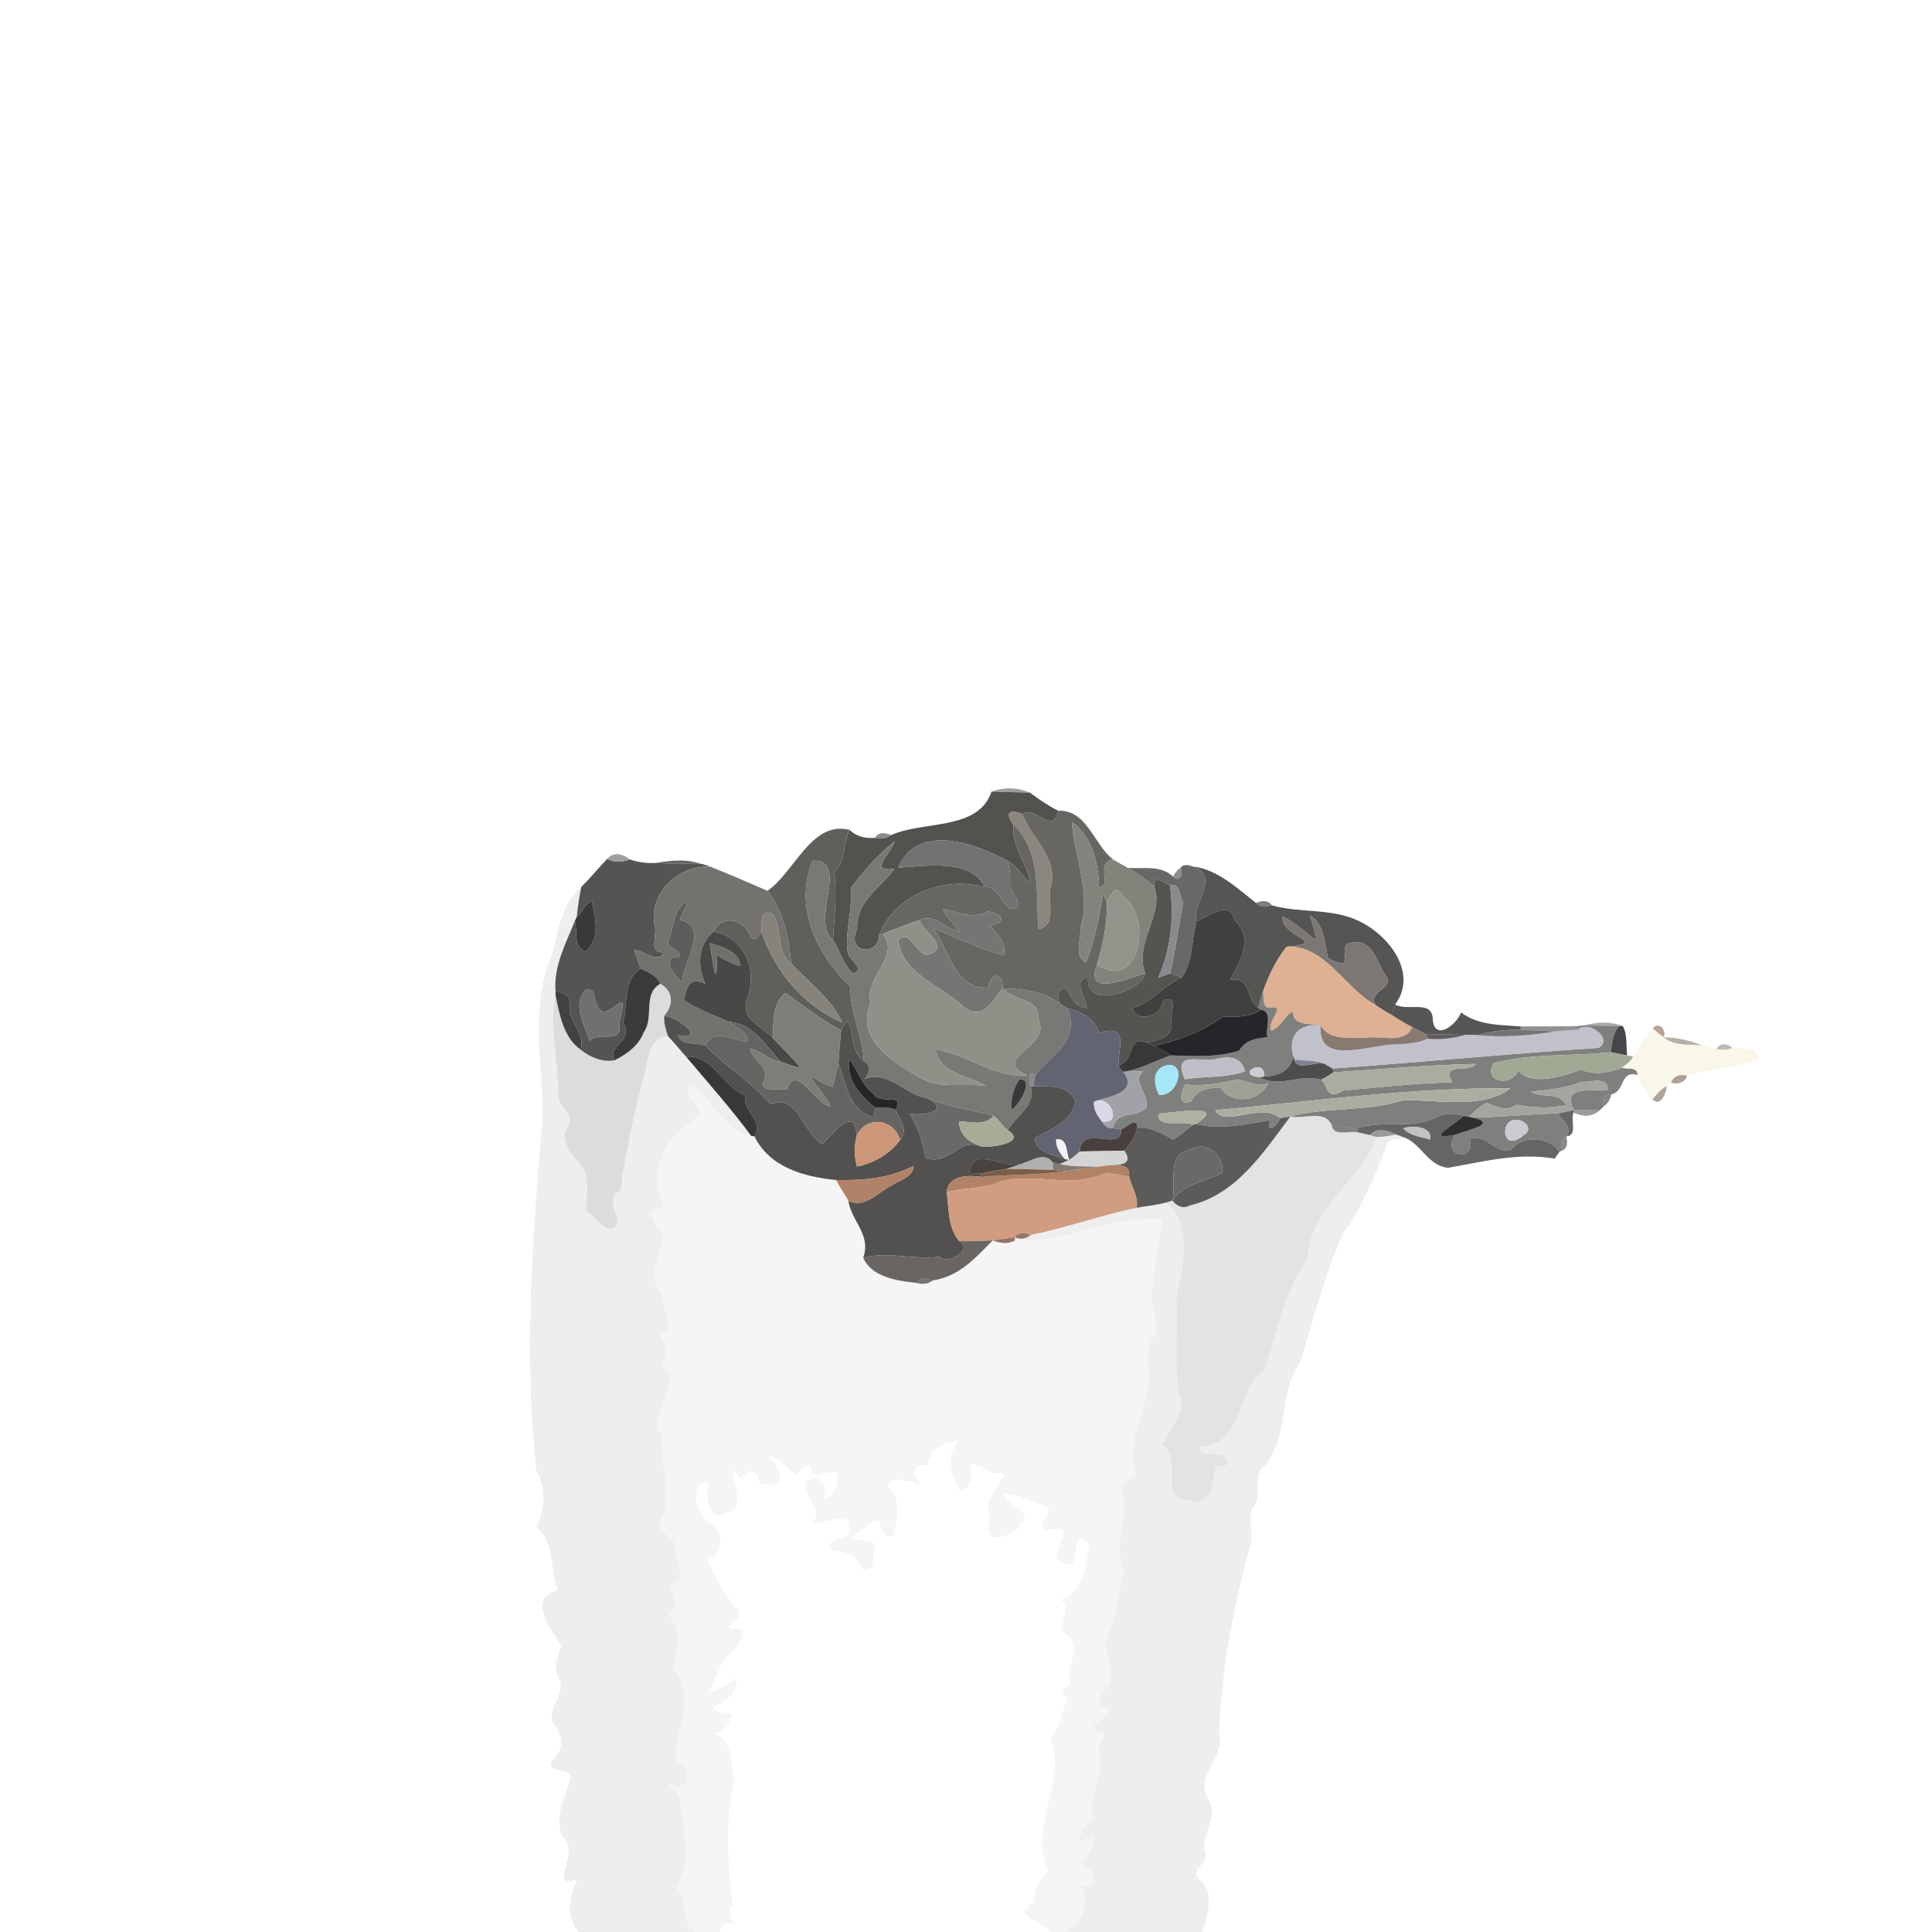 <?xml version="1.0" encoding="UTF-8" ?>
<!DOCTYPE svg PUBLIC "-//W3C//DTD SVG 1.1//EN" "http://www.w3.org/Graphics/SVG/1.1/DTD/svg11.dtd">
<svg width="512pt" height="512pt" viewBox="0 0 512 512" version="1.1" xmlns="http://www.w3.org/2000/svg">
<g id="#1616166b">
<path fill="#161616" opacity="0.42" d=" M 262.78 209.77 C 266.22 208.55 269.61 208.65 272.93 210.06 C 269.53 209.94 266.17 209.91 262.78 209.77 Z" />
</g>
<g id="#53524ffc">
<path fill="#53524f" opacity="1.00" d=" M 236.13 221.32 C 244.96 217.38 259.21 220.23 262.78 209.77 C 266.17 209.91 269.53 209.94 272.93 210.06 C 275.33 211.82 277.76 213.53 280.44 214.85 C 279.02 221.85 274.76 213.31 270.92 215.71 C 267.17 214.24 266.33 215.54 268.65 218.66 C 267.86 224.34 272.39 228.82 273.08 234.18 C 270.95 232.23 269.58 229.45 266.94 228.10 C 258.57 223.52 243.02 217.90 238.04 229.94 C 245.07 229.57 257.33 227.32 261.01 235.13 C 250.17 231.96 236.98 237.22 232.95 247.87 C 232.82 253.54 224.05 252.71 227.17 246.13 C 226.74 238.97 233.37 235.31 236.98 230.26 C 229.83 231.11 236.14 226.28 237.13 222.92 C 232.70 226.47 228.89 230.78 225.46 235.29 C 226.05 241.00 223.84 246.69 224.66 252.36 C 224.94 254.29 229.57 256.97 226.11 257.98 C 223.52 255.87 222.59 252.02 220.77 249.16 C 221.09 243.15 221.82 237.14 221.10 231.13 C 224.24 228.06 223.35 223.63 225.14 219.91 C 226.97 221.72 229.40 222.26 231.91 222.03 C 233.35 222.39 234.95 222.33 236.13 221.32 Z" />
</g>
<g id="#8a877fff">
<path fill="#8a877f" opacity="1.00" d=" M 268.65 218.66 C 266.33 215.54 267.17 214.24 270.92 215.71 C 273.32 222.11 280.16 227.04 278.62 234.44 C 277.20 237.93 280.57 245.42 275.16 246.22 C 274.52 237.15 276.01 225.51 268.65 218.66 Z" />
</g>
<g id="#676662fe">
<path fill="#676662" opacity="1.00" d=" M 270.92 215.71 C 274.76 213.31 279.02 221.85 280.44 214.85 C 288.15 214.60 289.77 223.73 294.98 227.76 C 290.18 228.69 294.84 235.25 291.26 234.90 C 291.10 228.70 289.35 221.57 284.03 217.75 C 284.75 227.21 289.22 236.49 286.35 245.92 C 286.55 249.03 284.44 253.36 287.80 255.08 C 290.19 249.21 291.28 242.93 292.32 236.72 C 292.56 237.31 293.04 238.49 293.28 239.08 C 293.54 244.78 292.24 250.32 290.68 255.76 C 287.23 264.62 299.58 258.98 303.48 257.94 C 303.05 262.24 287.37 268.22 288.36 258.86 C 284.02 259.86 287.89 264.31 287.99 267.16 C 285.03 266.96 283.80 264.37 282.72 262.03 C 280.07 261.63 280.04 264.20 280.91 265.96 C 276.56 262.73 271.03 262.05 265.76 261.93 C 265.66 257.45 262.80 257.56 261.84 261.71 C 252.87 262.28 251.57 251.44 247.20 245.85 C 253.36 248.50 259.45 251.49 266.00 253.11 C 266.87 249.78 264.28 247.49 262.28 245.30 C 267.00 244.54 265.80 242.15 261.81 241.51 C 257.87 243.75 253.90 241.72 249.91 240.88 C 250.95 243.17 252.75 244.94 254.27 246.91 C 250.54 246.31 247.60 241.84 243.70 243.84 C 240.37 244.91 237.12 246.25 233.85 247.52 L 232.95 247.87 C 236.98 237.22 250.17 231.96 261.01 235.13 C 265.26 234.59 265.17 241.00 268.80 240.89 C 271.38 239.28 268.03 236.83 267.67 234.82 C 267.73 232.55 267.81 230.25 266.94 228.10 C 269.58 229.45 270.95 232.23 273.08 234.18 C 272.39 228.82 267.86 224.34 268.65 218.66 C 276.01 225.51 274.52 237.15 275.16 246.22 C 280.57 245.42 277.20 237.93 278.62 234.44 C 280.16 227.04 273.32 222.11 270.92 215.71 Z" />
</g>
<g id="#83837bff">
<path fill="#83837b" opacity="1.00" d=" M 284.03 217.75 C 289.35 221.57 291.10 228.70 291.26 234.90 C 294.84 235.25 290.18 228.69 294.98 227.76 C 296.27 228.53 297.57 229.29 298.90 230.01 C 301.46 231.33 303.74 233.08 305.91 234.95 C 308.62 242.36 300.44 249.89 303.48 257.94 C 299.58 258.98 287.23 264.62 290.68 255.76 C 302.66 262.72 305.02 242.58 298.00 238.00 C 295.47 233.37 294.53 237.53 293.28 239.08 C 293.04 238.49 292.56 237.31 292.32 236.72 C 291.28 242.93 290.19 249.21 287.80 255.08 C 284.44 253.36 286.55 249.03 286.35 245.92 C 289.22 236.49 284.75 227.21 284.03 217.75 Z" />
</g>
<g id="#5f605cfd">
<path fill="#5f605c" opacity="1.00" d=" M 203.40 236.07 C 210.70 231.01 214.95 217.46 225.14 219.91 C 223.35 223.63 224.24 228.06 221.10 231.13 C 221.82 237.14 221.09 243.15 220.77 249.16 C 214.43 244.07 225.52 227.67 215.29 228.10 C 210.39 240.53 216.39 252.87 225.41 261.59 C 225.17 268.32 228.63 274.49 228.95 281.19 C 224.53 279.20 226.43 265.49 222.90 273.11 C 217.67 270.23 212.92 266.62 208.12 263.10 C 204.57 266.10 205.02 270.91 204.83 275.14 C 201.86 271.72 195.59 270.13 198.24 264.13 C 200.61 256.70 197.23 248.48 189.10 246.85 C 191.30 242.41 196.67 243.37 198.53 247.50 C 199.59 249.89 200.80 248.63 201.82 246.97 C 205.39 257.53 212.90 266.41 223.20 271.02 C 220.52 264.82 214.34 260.37 209.69 255.37 C 209.07 248.55 207.60 241.62 203.40 236.07 Z" />
</g>
<g id="#21222287">
<path fill="#212222" opacity="0.53" d=" M 231.91 222.03 C 232.73 220.39 234.75 220.66 236.13 221.32 C 234.95 222.33 233.35 222.39 231.91 222.03 Z" />
</g>
<g id="#797875ff">
<path fill="#797875" opacity="1.00" d=" M 225.46 235.29 C 228.89 230.78 232.70 226.47 237.13 222.92 C 236.14 226.28 229.83 231.11 236.98 230.26 C 233.37 235.31 226.74 238.97 227.17 246.13 C 224.05 252.71 232.82 253.54 232.95 247.87 L 233.85 247.52 C 238.97 253.10 228.91 259.06 230.72 265.84 C 226.71 274.97 236.17 281.41 242.97 285.02 C 248.42 288.97 255.08 286.86 261.23 287.80 C 256.48 284.85 249.17 284.70 247.91 278.10 C 256.31 279.40 263.35 285.65 272.20 284.96 C 262.14 280.22 279.16 277.59 275.08 269.99 C 275.79 264.36 268.41 265.39 265.76 261.93 C 271.03 262.05 276.56 262.73 280.91 265.96 C 281.41 266.27 282.40 266.89 282.90 267.20 C 286.52 275.99 278.34 279.53 274.35 284.98 C 272.43 283.28 272.59 286.82 273.14 287.87 C 274.73 292.90 269.28 295.65 267.08 299.49 C 265.67 298.38 264.71 296.81 263.30 295.70 C 257.81 294.12 251.44 293.41 245.79 291.07 C 239.90 290.20 235.29 283.41 229.16 285.96 C 230.50 284.28 230.96 282.55 228.95 281.19 C 228.63 274.49 225.17 268.32 225.41 261.59 C 216.39 252.87 210.39 240.53 215.29 228.10 C 225.52 227.67 214.43 244.07 220.77 249.16 C 222.59 252.02 223.52 255.87 226.11 257.98 C 229.57 256.97 224.94 254.29 224.66 252.36 C 223.84 246.69 226.05 241.00 225.46 235.29 M 270.17 286.10 C 268.48 288.37 267.89 291.34 267.98 294.13 C 270.22 292.90 274.27 285.71 270.17 286.10 Z" />
</g>
<g id="#717271ff">
<path fill="#717271" opacity="1.00" d=" M 238.04 229.94 C 243.02 217.90 258.57 223.52 266.94 228.10 C 267.81 230.25 267.73 232.55 267.67 234.82 C 268.03 236.83 271.38 239.28 268.80 240.89 C 265.17 241.00 265.26 234.59 261.01 235.13 C 257.33 227.32 245.07 229.57 238.04 229.94 Z" />
</g>
<g id="#25252670">
<path fill="#252526" opacity="0.44" d=" M 160.88 227.62 C 162.44 225.88 164.46 225.93 166.96 227.76 C 164.99 228.48 162.77 228.65 160.88 227.62 Z" />
</g>
<g id="#545452fc">
<path fill="#545452" opacity="1.00" d=" M 154.06 235.01 C 156.48 232.69 158.57 230.05 160.88 227.62 C 162.77 228.65 164.99 228.48 166.96 227.76 C 169.11 228.51 171.35 228.82 173.69 228.69 C 177.53 228.92 181.40 229.01 185.24 228.79 C 186.26 229.00 187.25 229.29 188.22 229.67 C 179.98 229.23 172.21 236.25 173.38 244.86 C 174.55 247.65 171.37 252.67 176.07 252.37 C 174.30 255.55 170.75 251.83 168.11 251.79 C 168.61 253.45 169.19 255.08 169.83 256.70 C 165.15 259.28 166.35 266.59 165.17 271.04 C 168.08 276.01 160.77 276.86 162.85 280.99 C 159.59 281.54 156.41 280.21 153.91 278.19 C 155.29 273.48 150.05 270.71 151.03 265.96 C 151.33 263.68 149.00 262.99 147.23 262.71 C 146.63 256.08 149.98 250.02 152.36 244.02 C 153.08 246.67 151.88 250.79 154.98 252.25 C 159.24 249.00 157.80 243.41 156.87 238.94 C 154.79 239.34 154.49 241.86 152.86 242.97 C 153.10 240.29 153.51 237.64 154.06 235.01 M 155.33 262.24 C 151.48 266.12 154.86 271.50 156.26 275.84 C 158.74 273.04 165.25 277.16 164.06 271.00 C 167.35 259.47 161.29 271.09 158.76 267.29 C 157.30 265.84 158.09 261.39 155.33 262.24 Z" />
</g>
<g id="#313331c0">
<path fill="#313331" opacity="0.75" d=" M 173.69 228.69 C 177.53 228.10 181.43 227.54 185.24 228.79 C 181.40 229.01 177.53 228.92 173.69 228.69 Z" />
</g>
<g id="#646564f9">
<path fill="#646564" opacity="0.98" d=" M 312.86 229.94 C 313.75 228.88 314.98 229.27 316.12 229.62 C 323.67 232.43 315.80 238.98 317.08 244.17 C 315.74 249.00 316.19 255.06 313.16 259.05 C 312.13 258.67 311.11 258.30 310.08 257.94 C 311.60 251.75 312.32 245.37 313.55 239.14 C 312.49 237.56 312.69 233.66 310.05 234.64 C 308.52 233.92 305.39 231.59 305.91 234.95 C 303.74 233.08 301.46 231.33 298.90 230.01 C 302.99 230.27 307.62 229.22 310.87 232.30 C 312.60 234.18 313.73 231.45 312.86 229.94 Z" />
</g>
<g id="#73726efe">
<path fill="#73726e" opacity="1.00" d=" M 173.38 244.86 C 172.21 236.25 179.98 229.23 188.22 229.67 C 193.32 231.68 198.34 233.93 203.40 236.07 C 207.60 241.62 209.07 248.55 209.69 255.37 C 205.50 252.43 207.51 246.16 204.75 242.16 C 201.16 240.66 202.06 244.67 201.82 246.97 C 200.80 248.63 199.59 249.89 198.53 247.50 C 196.67 243.37 191.30 242.41 189.10 246.85 C 184.84 250.70 184.77 255.74 186.92 260.73 C 182.20 258.48 181.96 262.42 181.19 264.91 C 184.73 267.58 189.11 268.88 193.09 270.79 C 194.98 272.25 198.13 273.21 198.10 276.06 C 194.31 275.83 189.15 272.09 186.95 277.05 C 184.47 276.21 180.44 277.31 179.73 274.35 C 187.26 275.52 179.74 269.57 176.03 269.20 C 178.56 266.36 178.52 262.64 174.98 260.70 C 174.00 258.54 171.87 257.61 169.83 256.70 C 169.19 255.08 168.61 253.45 168.11 251.79 C 170.75 251.83 174.30 255.55 176.07 252.37 C 171.37 252.67 174.55 247.65 173.38 244.86 M 181.33 239.33 C 178.48 241.53 178.58 245.95 177.12 249.08 C 176.26 251.63 180.85 251.16 179.99 253.79 C 174.96 252.88 178.42 258.74 180.77 260.11 C 181.15 254.86 188.17 245.31 180.17 243.79 C 180.52 242.60 183.05 238.56 181.33 239.33 Z" />
</g>
<g id="#21212182">
<path fill="#212121" opacity="0.51" d=" M 310.87 232.30 C 311.35 231.34 312.01 230.56 312.86 229.94 C 313.73 231.45 312.60 234.18 310.87 232.30 Z" />
</g>
<g id="#525250f9">
<path fill="#525250" opacity="0.98" d=" M 316.12 229.62 C 322.78 230.48 327.79 235.33 332.85 239.30 C 333.93 240.52 335.65 240.32 337.07 239.92 C 344.53 242.05 352.83 240.61 359.97 244.01 C 367.92 247.69 375.93 257.74 369.73 266.22 C 369.31 267.09 368.99 268.00 368.74 268.93 C 367.31 268.11 365.85 267.32 364.52 266.34 C 362.37 262.64 369.56 261.93 367.34 258.70 C 364.64 255.03 363.78 247.89 357.24 250.07 C 354.43 251.81 359.81 257.83 352.06 254.03 C 351.08 251.55 351.21 244.68 347.21 242.71 C 347.78 244.88 348.50 247.01 348.99 249.21 C 345.83 247.28 343.35 244.39 339.92 242.88 C 339.02 248.20 352.87 249.89 341.01 250.87 C 338.15 254.38 336.19 258.54 334.71 262.79 C 334.22 264.21 333.86 265.67 333.50 267.13 C 330.15 264.95 331.69 258.68 325.99 259.64 C 328.73 254.76 332.26 248.80 327.22 243.88 C 325.82 238.24 320.20 242.91 317.08 244.17 C 315.80 238.98 323.67 232.43 316.12 229.62 Z" />
</g>
<g id="#555451ff">
<path fill="#555451" opacity="1.00" d=" M 305.91 234.95 C 305.39 231.59 308.52 233.92 310.05 234.64 C 311.19 242.85 310.35 251.44 306.96 259.06 C 308.00 258.71 309.04 258.34 310.08 257.94 C 311.11 258.30 312.13 258.67 313.16 259.05 C 308.38 261.18 305.15 265.69 300.03 267.15 C 301.52 271.34 308.08 269.20 308.22 265.09 C 312.62 263.57 309.93 268.43 310.40 270.87 C 311.25 274.62 306.62 275.90 303.80 276.25 C 298.64 274.28 300.86 281.38 296.45 282.25 C 296.17 278.13 299.50 271.10 291.26 273.76 C 290.10 269.76 286.61 268.21 282.90 267.20 C 282.40 266.89 281.41 266.27 280.91 265.96 C 280.04 264.20 280.07 261.63 282.72 262.03 C 283.80 264.37 285.03 266.96 287.99 267.16 C 287.89 264.31 284.02 259.86 288.36 258.86 C 287.37 268.22 303.05 262.24 303.48 257.94 C 300.44 249.89 308.62 242.36 305.91 234.95 Z" />
</g>
<g id="#898a8eff">
<path fill="#898a8e" opacity="1.00" d=" M 310.05 234.64 C 312.69 233.66 312.49 237.56 313.55 239.14 C 312.32 245.37 311.60 251.75 310.08 257.94 C 309.04 258.34 308.00 258.71 306.96 259.06 C 310.35 251.44 311.19 242.85 310.05 234.64 Z" />
</g>
<g id="#00000012">
<path fill="#000000" opacity="0.07" d=" M 145.14 256.06 C 148.01 249.15 147.88 240.07 154.06 235.01 C 153.51 237.64 153.10 240.29 152.86 242.97 C 152.74 243.23 152.48 243.76 152.36 244.02 C 149.98 250.02 146.63 256.08 147.23 262.71 L 147.21 263.69 C 145.55 272.47 147.97 281.23 148.01 290.03 C 147.67 293.23 152.69 295.25 150.46 298.53 C 148.18 301.42 150.77 304.99 152.67 307.35 C 156.76 310.49 155.57 316.45 155.27 320.85 C 157.84 322.23 161.62 328.71 163.68 323.72 C 163.43 320.77 160.38 317.34 164.40 315.40 C 165.81 305.35 167.92 295.40 170.53 285.60 C 171.83 281.88 171.42 274.71 177.03 274.61 C 178.71 276.35 180.21 278.26 181.83 280.05 C 187.67 286.97 193.71 293.74 199.08 301.03 C 192.37 299.94 189.09 291.88 184.02 287.86 C 178.29 289.50 188.88 294.05 184.35 296.34 C 176.17 301.31 171.03 310.80 176.01 319.83 C 170.02 320.52 173.47 324.19 175.73 327.26 C 175.21 332.50 171.03 338.06 175.18 342.74 C 174.84 345.38 179.92 353.43 174.21 353.24 C 176.52 355.88 177.40 358.95 175.20 361.97 C 182.12 366.63 170.65 374.08 175.44 380.60 C 174.62 387.60 178.10 394.65 175.76 401.58 C 172.70 405.40 176.79 406.32 178.45 408.35 C 178.47 412.62 182.88 417.53 177.57 420.45 C 178.53 423.07 179.78 425.90 177.28 428.10 C 180.62 432.11 179.89 437.41 178.04 441.91 C 185.09 449.74 178.30 458.60 179.17 467.56 C 183.84 467.07 182.87 476.42 176.73 472.32 C 178.01 474.03 180.13 475.32 180.34 477.64 C 180.96 485.19 183.65 493.17 179.11 500.00 C 182.66 503.65 179.93 509.05 184.24 512.00 L 153.30 512.00 C 149.86 507.92 150.89 502.48 153.00 498.00 C 144.65 501.27 154.36 489.84 149.09 486.90 C 146.92 482.14 149.47 476.65 151.02 471.98 C 152.48 467.81 143.90 470.49 146.47 466.46 C 149.23 464.02 149.36 460.61 147.28 457.63 C 143.62 453.56 150.44 449.29 148.12 444.91 C 146.45 441.94 147.86 438.91 148.77 435.98 C 145.94 431.86 139.59 423.51 147.82 421.49 C 145.61 415.91 147.25 408.83 142.20 404.76 C 144.38 399.64 144.81 394.73 142.10 389.58 C 138.87 359.20 141.00 328.74 143.61 298.45 C 144.38 284.26 140.38 269.84 145.14 256.06 Z" />
<path fill="#000000" opacity="0.07" d=" M 364.82 301.34 C 366.55 301.27 368.28 301.03 369.99 300.65 C 370.56 300.86 371.70 301.28 372.27 301.48 C 370.66 302.03 368.12 301.39 367.48 303.43 C 364.45 311.63 361.09 319.78 355.91 326.89 C 351.05 337.84 348.11 349.36 344.68 360.78 C 338.68 369.15 341.80 380.08 335.29 388.32 C 331.56 390.97 334.76 395.92 332.33 399.31 C 330.08 402.15 332.21 405.50 331.58 408.64 C 327.05 425.03 323.77 442.02 323.06 458.90 C 325.14 465.98 315.65 470.58 320.63 477.54 C 322.92 482.34 317.47 486.73 319.63 491.82 C 319.57 494.05 315.30 495.87 317.85 498.06 C 322.19 501.73 319.87 507.52 318.67 512.00 L 281.56 512.00 C 287.24 509.68 288.72 504.79 286.66 499.73 C 291.56 500.64 290.37 495.95 287.05 493.93 C 288.44 491.76 292.77 484.07 287.53 487.42 C 283.37 488.56 288.21 483.08 289.75 481.86 C 287.94 476.02 293.21 470.65 291.30 464.82 C 290.03 462.56 295.17 458.97 291.03 458.88 C 286.64 456.46 297.34 454.55 292.97 452.13 C 289.59 452.34 291.79 449.27 292.87 447.87 C 297.30 443.76 291.20 437.75 293.76 432.83 C 296.28 427.53 296.46 421.60 298.05 416.04 C 294.69 408.80 299.51 402.14 297.28 394.67 C 296.16 391.76 301.72 392.86 300.83 390.00 C 298.42 382.37 303.34 375.44 304.11 368.04 C 305.71 363.56 302.72 358.57 305.56 354.46 C 307.97 351.23 305.28 347.53 305.10 343.99 C 305.87 336.97 307.05 330.08 308.02 323.15 C 294.50 321.93 282.58 329.60 269.00 328.72 L 268.90 327.89 C 270.30 328.52 271.98 328.35 273.12 327.29 C 282.60 325.35 291.74 322.07 301.21 320.07 C 303.76 319.64 306.39 319.37 308.92 318.71 C 316.47 324.42 313.59 335.91 311.72 343.71 C 312.37 352.07 311.12 360.54 312.45 369.10 C 314.65 374.35 309.89 378.30 308.06 382.97 C 313.26 386.41 307.41 396.85 314.36 397.54 C 321.81 399.50 321.24 392.70 322.10 388.26 C 324.58 389.15 326.22 388.14 324.29 385.79 C 322.68 384.53 317.69 386.98 318.10 383.36 C 329.59 382.97 327.45 368.18 335.12 363.07 C 338.22 353.43 340.17 342.42 346.51 333.74 C 346.90 319.75 360.34 313.41 364.82 301.34 Z" />
</g>
<g id="#92938aff">
<path fill="#92938a" opacity="1.00" d=" M 293.28 239.08 C 294.53 237.53 295.47 233.37 298.00 238.00 C 305.02 242.58 302.66 262.72 290.68 255.76 C 292.24 250.32 293.54 244.78 293.28 239.08 Z" />
</g>
<g id="#393a38fd">
<path fill="#393a38" opacity="1.00" d=" M 152.86 242.97 C 154.49 241.86 154.79 239.34 156.87 238.94 C 157.80 243.41 159.24 249.00 154.98 252.25 C 151.88 250.79 153.08 246.67 152.36 244.02 C 152.48 243.76 152.74 243.23 152.86 242.97 Z" />
</g>
<g id="#5e5d5bff">
<path fill="#5e5d5b" opacity="1.00" d=" M 181.33 239.33 C 183.05 238.56 180.52 242.60 180.17 243.79 C 188.17 245.31 181.15 254.86 180.77 260.11 C 178.42 258.74 174.96 252.88 179.99 253.79 C 180.85 251.16 176.26 251.63 177.12 249.08 C 178.58 245.95 178.48 241.53 181.33 239.33 Z" />
</g>
<g id="#23222193">
<path fill="#232221" opacity="0.58" d=" M 332.85 239.30 C 334.23 238.63 336.09 238.49 337.07 239.92 C 335.65 240.32 333.93 240.52 332.85 239.30 Z" />
</g>
<g id="#757573ff">
<path fill="#757573" opacity="1.00" d=" M 249.91 240.88 C 253.90 241.72 257.87 243.75 261.81 241.51 C 265.80 242.15 267.00 244.54 262.28 245.30 C 264.28 247.49 266.87 249.78 266.00 253.11 C 259.45 251.49 253.36 248.50 247.20 245.85 C 251.57 251.44 252.87 262.28 261.84 261.71 C 262.80 257.56 265.66 257.45 265.76 261.93 C 263.10 264.77 260.82 270.56 255.82 267.19 C 250.17 261.47 238.92 258.21 238.07 249.21 C 241.35 245.38 242.87 254.52 246.69 252.77 C 251.57 250.37 244.53 247.04 243.70 243.84 C 247.60 241.84 250.54 246.31 254.27 246.91 C 252.75 244.94 250.95 243.17 249.91 240.88 Z" />
</g>
<g id="#41403fff">
<path fill="#41403f" opacity="1.00" d=" M 317.08 244.17 C 320.20 242.91 325.82 238.24 327.22 243.88 C 332.26 248.80 328.73 254.76 325.99 259.64 C 331.69 258.68 330.15 264.95 333.50 267.13 L 334.19 267.57 C 331.14 269.70 327.64 269.44 324.14 269.41 C 318.76 273.36 312.35 275.65 305.91 277.21 C 305.38 276.97 304.33 276.49 303.80 276.25 C 306.62 275.90 311.25 274.62 310.40 270.87 C 309.93 268.43 312.62 263.57 308.22 265.09 C 308.08 269.20 301.52 271.34 300.03 267.15 C 305.15 265.69 308.38 261.18 313.16 259.05 C 316.19 255.06 315.74 249.00 317.08 244.17 Z" />
</g>
<g id="#86837bff">
<path fill="#86837b" opacity="1.00" d=" M 201.82 246.97 C 202.06 244.67 201.16 240.66 204.75 242.16 C 207.51 246.16 205.50 252.43 209.69 255.37 C 214.34 260.37 220.52 264.82 223.20 271.02 C 212.90 266.41 205.39 257.53 201.82 246.97 Z" />
</g>
<g id="#7c7774ff">
<path fill="#7c7774" opacity="1.00" d=" M 339.92 242.88 C 343.35 244.39 345.83 247.28 348.99 249.21 C 348.50 247.01 347.78 244.88 347.21 242.71 C 351.21 244.68 351.08 251.55 352.06 254.03 C 359.81 257.83 354.43 251.81 357.24 250.07 C 363.78 247.89 364.64 255.03 367.34 258.70 C 369.56 261.93 362.37 262.64 364.52 266.34 C 356.32 261.90 351.26 250.47 341.01 250.87 C 352.87 249.89 339.02 248.20 339.92 242.88 Z" />
</g>
<g id="#908f88ff">
<path fill="#908f88" opacity="1.00" d=" M 233.85 247.52 C 237.12 246.25 240.37 244.91 243.70 243.84 C 244.53 247.04 251.57 250.37 246.69 252.77 C 242.87 254.52 241.35 245.38 238.07 249.21 C 238.92 258.21 250.17 261.47 255.82 267.19 C 260.82 270.56 263.10 264.77 265.76 261.93 C 268.41 265.39 275.79 264.36 275.08 269.99 C 279.16 277.59 262.14 280.22 272.20 284.96 C 263.35 285.65 256.31 279.40 247.91 278.10 C 249.17 284.70 256.48 284.85 261.23 287.80 C 255.08 286.86 248.42 288.97 242.97 285.02 C 236.17 281.41 226.71 274.97 230.72 265.84 C 228.91 259.06 238.97 253.10 233.85 247.52 Z" />
</g>
<g id="#484847ff">
<path fill="#484847" opacity="1.00" d=" M 189.10 246.85 C 197.23 248.48 200.61 256.70 198.24 264.13 C 195.59 270.13 201.86 271.72 204.83 275.14 C 207.28 277.75 209.96 280.18 212.13 283.07 C 210.34 282.59 208.58 282.00 206.85 281.37 C 203.06 277.10 199.36 271.15 193.09 270.79 C 189.11 268.88 184.73 267.58 181.19 264.91 C 181.96 262.42 182.20 258.48 186.92 260.73 C 184.77 255.74 184.84 250.70 189.10 246.85 M 188.08 249.93 C 188.73 253.52 190.00 264.47 190.04 253.01 C 191.87 254.33 193.91 255.33 196.09 255.95 C 196.19 252.43 191.13 250.75 188.08 249.93 Z" />
</g>
<g id="#716f6cff">
<path fill="#716f6c" opacity="1.00" d=" M 188.08 249.93 C 191.13 250.75 196.19 252.43 196.09 255.95 C 193.91 255.33 191.87 254.33 190.04 253.01 C 190.00 264.47 188.73 253.52 188.08 249.93 Z" />
</g>
<g id="#dfb091ff">
<path fill="#dfb091" opacity="1.00" d=" M 341.01 250.87 C 351.26 250.47 356.32 261.90 364.52 266.34 C 365.85 267.32 367.31 268.11 368.74 268.93 C 370.57 270.05 372.39 271.20 374.29 272.20 C 372.26 276.95 365.78 274.22 361.99 275.09 C 357.76 274.87 352.54 275.97 349.98 271.80 C 347.05 271.13 342.74 272.02 342.57 268.07 C 340.34 269.21 339.54 272.24 336.90 273.11 C 335.55 270.84 340.74 266.74 337.07 266.97 C 334.29 267.62 335.06 264.51 334.71 262.79 C 336.19 258.54 338.15 254.38 341.01 250.87 Z" />
</g>
<g id="#333334f5">
<path fill="#333334" opacity="0.96" d=" M 165.17 271.04 C 166.35 266.59 165.15 259.28 169.83 256.70 C 171.87 257.61 174.00 258.54 174.98 260.70 C 170.23 263.40 173.42 269.54 170.63 273.51 C 169.30 277.05 166.12 279.38 162.85 280.99 C 160.77 276.86 168.08 276.01 165.17 271.04 Z" />
</g>
<g id="#01010124">
<path fill="#010101" opacity="0.14" d=" M 170.63 273.51 C 173.42 269.54 170.23 263.40 174.98 260.70 C 178.52 262.64 178.56 266.36 176.03 269.20 C 175.87 271.06 176.44 272.87 177.03 274.61 C 171.42 274.71 171.83 281.88 170.53 285.60 C 167.92 295.40 165.81 305.35 164.40 315.40 C 160.38 317.34 163.43 320.77 163.68 323.72 C 161.62 328.71 157.84 322.23 155.27 320.85 C 155.57 316.45 156.76 310.49 152.67 307.35 C 150.77 304.99 148.18 301.42 150.46 298.53 C 152.69 295.25 147.67 293.23 148.01 290.03 C 147.97 281.23 145.55 272.47 147.21 263.69 C 148.27 268.78 149.29 274.98 153.91 278.19 C 156.41 280.21 159.59 281.54 162.85 280.99 C 166.12 279.38 169.30 277.05 170.63 273.51 Z" />
</g>
<g id="#716f71ff">
<path fill="#716f71" opacity="1.00" d=" M 155.33 262.24 C 158.09 261.39 157.30 265.84 158.76 267.29 C 161.29 271.09 167.35 259.47 164.06 271.00 C 165.25 277.16 158.74 273.04 156.26 275.84 C 154.86 271.50 151.48 266.12 155.33 262.24 Z" />
</g>
<g id="#37393bf1">
<path fill="#37393b" opacity="0.95" d=" M 147.23 262.71 C 149.00 262.99 151.33 263.68 151.03 265.96 C 150.05 270.71 155.29 273.48 153.91 278.19 C 149.29 274.98 148.27 268.78 147.21 263.69 L 147.23 262.71 Z" />
</g>
<g id="#7e7e78ff">
<path fill="#7e7e78" opacity="1.00" d=" M 208.12 263.10 C 212.92 266.62 217.67 270.23 222.90 273.11 C 222.66 275.95 222.36 278.84 222.22 281.71 C 221.68 283.81 221.18 285.92 220.66 288.02 C 218.52 287.39 216.66 286.12 214.69 285.13 C 216.19 288.01 218.87 290.12 220.04 293.20 C 216.23 292.85 210.67 281.26 208.61 288.80 C 206.45 288.29 200.98 289.75 202.47 286.33 C 204.16 282.61 199.22 281.19 198.88 277.87 C 201.75 278.57 203.86 280.97 206.85 281.37 C 208.58 282.00 210.34 282.59 212.13 283.07 C 209.96 280.18 207.28 277.75 204.83 275.14 C 205.02 270.91 204.57 266.10 208.12 263.10 Z" />
</g>
<g id="#7e807dfe">
<path fill="#7e807d" opacity="1.00" d=" M 333.50 267.13 C 333.86 265.67 334.22 264.21 334.71 262.79 C 335.06 264.51 334.29 267.62 337.07 266.97 C 340.74 266.74 335.55 270.84 336.90 273.11 C 339.54 272.24 340.34 269.21 342.57 268.07 C 342.74 272.02 347.05 271.13 349.98 271.80 C 344.68 271.10 341.24 274.14 342.70 279.85 C 342.18 283.77 338.52 285.25 334.98 285.28 C 335.54 279.97 326.95 284.87 333.81 285.46 C 339.02 288.47 344.64 284.45 350.08 286.14 C 352.11 287.69 351.34 291.90 356.04 288.99 C 365.63 288.17 375.20 287.01 384.84 286.87 C 381.90 281.12 389.29 284.66 391.13 281.94 C 378.54 282.21 365.99 283.36 353.43 284.18 L 353.12 283.18 C 376.65 281.49 400.11 279.21 423.65 277.70 C 427.55 275.37 421.26 270.24 418.02 272.88 L 417.95 271.93 C 418.41 271.88 419.32 271.80 419.77 271.76 C 422.83 271.77 425.97 271.95 429.06 271.93 C 427.42 273.88 427.16 276.43 426.92 278.86 C 416.61 279.95 405.67 279.12 395.83 281.74 C 392.90 286.79 400.44 288.23 402.36 283.71 C 405.63 287.82 413.83 285.41 418.98 283.44 C 422.46 285.04 426.34 284.30 429.79 282.97 C 431.29 283.41 433.96 282.59 433.98 284.88 C 429.19 283.52 430.84 289.18 427.03 290.00 C 425.10 289.56 424.30 291.62 425.10 293.12 C 424.84 293.38 424.31 293.90 424.04 294.17 C 422.30 294.16 418.83 294.15 417.09 294.14 C 413.69 287.55 421.87 289.28 426.10 288.82 C 426.05 285.09 421.53 286.89 419.19 286.69 C 414.88 288.38 410.31 288.83 405.73 289.31 C 408.73 291.19 413.08 289.13 415.05 292.86 C 410.70 293.79 406.24 293.62 401.91 292.74 C 399.35 294.67 396.66 293.35 394.03 292.32 C 392.02 292.95 390.66 295.02 388.84 296.14 C 396.87 296.23 404.86 295.19 412.88 295.08 C 414.05 296.99 416.85 298.76 415.08 301.17 C 413.61 301.80 413.52 303.54 413.96 304.88 L 413.31 305.22 C 410.48 301.24 403.50 300.72 400.54 304.66 C 396.62 306.23 393.78 300.28 389.48 301.81 C 391.35 308.23 381.70 306.67 385.62 300.72 C 389.79 299.24 398.62 297.42 387.89 295.74 C 385.26 294.82 382.66 294.99 380.29 296.26 C 373.91 299.39 366.36 296.67 359.80 299.04 C 357.48 298.78 355.17 298.47 352.89 298.12 C 351.13 293.99 345.47 296.63 341.96 295.87 C 351.68 293.32 362.29 294.62 371.63 291.62 C 380.16 291.22 392.83 294.22 400.29 288.42 C 374.17 288.16 348.11 291.86 322.08 294.21 C 324.50 299.01 334.08 291.92 339.28 296.32 C 338.45 298.42 335.43 300.74 336.62 296.86 C 330.06 297.93 323.55 299.50 316.95 297.88 C 325.51 292.21 311.32 294.90 307.04 295.12 C 306.43 299.30 313.54 296.67 316.12 298.11 C 314.39 299.41 312.78 300.88 310.94 302.03 C 307.97 300.38 304.97 298.60 301.42 298.86 C 301.25 295.66 298.67 298.80 297.16 299.28 C 296.58 299.21 295.44 299.06 294.87 298.99 C 295.90 294.18 300.89 296.43 303.75 293.57 C 304.83 290.20 299.75 286.50 302.90 283.91 C 301.16 283.93 299.43 283.98 297.70 284.05 C 302.15 283.37 306.05 281.13 310.24 279.69 C 316.21 279.88 322.69 280.30 328.41 278.40 C 330.11 275.62 332.95 275.12 335.94 274.88 C 335.06 273.08 337.62 268.18 334.19 267.57 L 333.50 267.13 M 322.26 280.68 C 318.52 281.69 310.40 278.15 314.02 286.04 C 319.21 285.13 325.06 285.70 329.95 283.91 C 328.88 279.99 325.68 279.79 322.26 280.68 M 309.29 282.27 C 305.51 283.18 305.53 286.71 307.12 290.10 C 311.98 290.89 314.72 281.58 309.29 282.27 M 326.34 286.38 C 322.35 287.26 318.20 287.87 314.12 287.41 C 312.82 289.49 312.01 293.40 315.74 291.84 C 317.01 288.74 320.51 288.14 323.54 288.33 C 326.47 292.91 333.95 291.92 336.12 287.02 C 332.62 288.71 329.73 285.30 326.34 286.38 M 400.23 297.14 C 397.73 298.61 398.57 305.16 403.75 300.88 C 407.11 298.72 402.79 295.69 400.23 297.14 Z" />
</g>
<g id="#090806ae">
<path fill="#090806" opacity="0.68" d=" M 368.74 268.93 C 368.99 268.00 369.31 267.09 369.73 266.22 C 373.09 268.08 379.61 264.80 379.70 270.15 C 380.17 276.07 386.04 271.60 387.20 268.30 C 391.72 271.74 397.55 271.60 402.97 272.01 L 403.00 272.94 C 399.15 272.77 395.39 273.22 391.73 274.34 C 390.58 274.29 389.44 274.27 388.30 274.28 C 384.85 274.16 381.47 274.02 378.04 274.18 C 376.81 273.48 375.54 272.85 374.29 272.20 C 372.39 271.20 370.57 270.05 368.74 268.93 Z" />
</g>
<g id="#636472ff">
<path fill="#636472" opacity="1.00" d=" M 282.90 267.20 C 286.61 268.21 290.10 269.76 291.26 273.76 C 299.50 271.10 296.17 278.13 296.45 282.25 C 296.65 282.95 297.07 283.55 297.70 284.05 C 302.28 289.96 292.45 290.83 289.95 291.98 C 289.68 293.97 290.86 295.64 291.97 297.15 C 292.63 298.21 293.51 299.12 294.87 298.99 C 295.44 299.06 296.58 299.21 297.16 299.28 C 297.10 305.65 286.71 297.57 286.13 305.14 C 285.25 305.95 284.36 306.76 283.33 307.35 C 282.53 305.43 282.96 301.41 279.90 301.97 C 279.78 304.02 280.92 305.68 282.21 307.14 C 279.51 306.23 273.78 304.98 274.33 301.52 C 278.89 299.07 283.74 297.39 284.99 292.07 C 283.44 287.30 277.95 287.97 273.83 287.85 C 273.96 287.14 274.22 285.70 274.35 284.98 C 278.34 279.53 286.52 275.99 282.90 267.20 Z" />
</g>
<g id="#242629fd">
<path fill="#242629" opacity="1.00" d=" M 324.14 269.41 C 327.64 269.44 331.14 269.70 334.19 267.57 C 337.62 268.18 335.06 273.08 335.94 274.88 C 332.95 275.12 330.11 275.62 328.41 278.40 C 322.69 280.30 316.21 279.88 310.24 279.69 C 308.84 278.79 307.39 277.97 305.91 277.21 C 312.35 275.65 318.76 273.36 324.14 269.41 Z" />
</g>
<g id="#535150fd">
<path fill="#535150" opacity="1.00" d=" M 176.03 269.20 C 179.74 269.57 187.26 275.52 179.73 274.35 C 180.44 277.31 184.47 276.21 186.95 277.05 C 192.29 282.77 199.26 286.66 204.26 292.66 C 211.71 289.76 212.55 300.30 218.01 303.23 C 220.66 300.43 226.67 292.60 227.05 301.07 C 226.30 303.72 226.37 306.40 227.10 309.12 C 231.50 308.36 235.87 305.76 238.51 302.13 C 240.93 299.47 238.35 296.71 237.32 294.10 C 239.96 289.23 233.19 293.16 231.34 289.67 C 228.19 287.54 227.49 283.49 225.01 280.78 C 224.34 286.27 227.99 290.51 232.06 293.58 C 231.57 294.17 232.05 296.50 230.89 295.89 C 224.86 294.00 224.11 286.81 222.22 281.71 C 222.36 278.84 222.66 275.95 222.90 273.11 C 226.43 265.49 224.53 279.20 228.95 281.19 C 230.96 282.55 230.50 284.28 229.16 285.96 C 235.29 283.41 239.90 290.20 245.79 291.07 C 251.90 294.19 245.62 295.83 241.00 295.12 C 243.50 298.85 244.51 302.92 245.36 306.99 C 252.37 308.74 253.80 301.29 260.23 303.88 C 262.92 304.11 272.25 302.87 267.08 299.49 C 269.28 295.65 274.73 292.90 273.14 287.87 L 273.83 287.85 C 277.95 287.97 283.44 287.30 284.99 292.07 C 283.74 297.39 278.89 299.07 274.33 301.52 C 273.78 304.98 279.51 306.23 282.21 307.14 L 283.33 307.35 C 282.69 307.63 281.42 308.19 280.78 308.47 C 280.35 308.36 279.47 308.16 279.03 308.06 C 276.89 305.21 273.80 307.37 271.20 308.22 C 266.96 310.42 257.32 303.10 256.93 310.85 C 257.65 310.88 259.11 310.95 259.84 310.98 L 260.01 311.91 C 256.62 311.35 251.11 311.47 250.91 315.99 C 251.45 320.27 251.23 325.37 254.19 328.91 C 258.23 331.09 251.10 335.34 249.00 333.05 C 242.24 333.95 235.41 331.51 228.76 333.33 C 230.95 327.12 225.58 323.65 224.82 318.17 C 229.13 320.42 232.59 315.98 236.18 314.24 C 238.28 312.72 241.99 312.06 242.12 308.97 C 235.71 312.28 228.66 312.87 221.59 312.72 C 213.07 311.86 203.97 309.40 199.94 301.15 C 202.73 296.91 196.61 294.66 197.54 290.39 C 191.59 288.08 188.80 279.35 181.83 280.05 C 180.21 278.26 178.71 276.35 177.03 274.61 C 176.44 272.87 175.87 271.06 176.03 269.20 Z" />
</g>
<g id="#666462ff">
<path fill="#666462" opacity="1.00" d=" M 193.09 270.79 C 199.36 271.15 203.06 277.10 206.85 281.37 C 203.86 280.97 201.75 278.57 198.88 277.87 C 199.22 281.19 204.16 282.61 202.47 286.33 C 200.98 289.75 206.45 288.29 208.61 288.80 C 210.67 281.26 216.23 292.85 220.04 293.20 C 218.87 290.12 216.19 288.01 214.69 285.13 C 216.66 286.12 218.52 287.39 220.66 288.02 C 221.18 285.92 221.68 283.81 222.22 281.71 C 224.11 286.81 224.86 294.00 230.89 295.89 C 232.05 296.50 231.57 294.17 232.06 293.58 C 233.84 293.39 235.64 293.36 237.32 294.10 C 238.35 296.71 240.93 299.47 238.51 302.13 C 237.04 296.46 229.37 295.45 227.05 301.07 C 226.67 292.60 220.66 300.43 218.01 303.23 C 212.55 300.30 211.71 289.76 204.26 292.66 C 199.26 286.66 192.29 282.77 186.95 277.05 C 189.15 272.09 194.31 275.83 198.10 276.06 C 198.13 273.21 194.98 272.25 193.09 270.79 Z" />
</g>
<g id="#22242163">
<path fill="#222421" opacity="0.39" d=" M 419.77 271.76 C 423.61 270.71 427.04 270.76 430.05 271.90 L 429.06 271.93 C 425.97 271.95 422.83 271.77 419.77 271.76 Z" />
</g>
<g id="#c0c1cbff">
<path fill="#c0c1cb" opacity="1.00" d=" M 342.70 279.85 C 341.24 274.14 344.68 271.10 349.98 271.80 C 349.14 282.78 363.16 276.66 369.88 276.79 C 372.76 276.57 375.70 276.54 378.37 275.26 C 381.70 275.65 385.07 275.14 388.30 274.28 C 389.44 274.27 390.58 274.29 391.73 274.34 C 398.54 275.01 405.53 274.42 412.28 273.32 C 414.19 273.12 416.10 272.98 418.02 272.88 C 421.26 270.24 427.55 275.37 423.65 277.70 C 400.11 279.21 376.65 281.49 353.12 283.18 C 352.61 282.87 351.59 282.27 351.08 281.96 C 348.52 280.88 345.67 281.23 343.00 280.77 L 342.70 279.85 Z" />
</g>
<g id="#887971fe">
<path fill="#887971" opacity="1.00" d=" M 349.98 271.80 C 352.54 275.97 357.76 274.87 361.99 275.09 C 365.78 274.22 372.26 276.95 374.29 272.20 C 375.54 272.85 376.81 273.48 378.04 274.18 L 378.37 275.26 C 375.70 276.54 372.76 276.57 369.88 276.79 C 363.16 276.66 349.14 282.78 349.98 271.80 Z" />
</g>
<g id="#27282883">
<path fill="#272828" opacity="0.51" d=" M 402.97 272.01 C 407.96 272.03 412.94 271.99 417.95 271.93 L 418.02 272.88 C 416.10 272.98 414.19 273.12 412.28 273.32 C 409.15 273.19 406.10 273.04 403.00 272.94 L 402.97 272.01 Z" />
</g>
<g id="#37393fec">
<path fill="#37393f" opacity="0.93" d=" M 429.06 271.93 L 430.05 271.90 C 431.35 274.28 430.89 277.06 431.21 279.70 C 429.77 279.43 428.34 279.12 426.92 278.86 C 427.16 276.43 427.42 273.88 429.06 271.93 Z" />
</g>
<g id="#957557a8">
<path fill="#957557" opacity="0.66" d=" M 437.99 272.58 C 439.55 270.51 441.78 272.91 440.92 274.88 C 439.88 274.19 438.95 273.35 437.99 272.58 Z" />
</g>
<g id="#65676aea">
<path fill="#65676a" opacity="0.92" d=" M 391.73 274.34 C 395.39 273.22 399.15 272.77 403.00 272.94 C 406.10 273.04 409.15 273.19 412.28 273.32 C 405.53 274.42 398.54 275.01 391.73 274.34 Z" />
</g>
<g id="#f9f6eafb">
<path fill="#f9f6ea" opacity="1.00" d=" M 432.77 280.00 C 434.24 277.35 435.88 274.77 437.99 272.58 C 438.95 273.35 439.88 274.19 440.92 274.88 C 443.76 277.27 447.59 276.71 451.06 277.03 C 452.33 277.38 453.61 277.71 454.92 277.96 C 456.31 278.32 457.69 278.24 459.07 277.73 C 461.46 277.94 466.53 277.17 465.96 280.83 C 459.83 282.93 453.26 283.11 447.12 285.15 C 445.40 284.52 443.48 285.07 442.88 286.91 C 442.58 287.14 441.99 287.60 441.70 287.83 C 440.13 288.65 439.02 290.05 437.89 291.36 C 436.10 289.55 434.68 287.35 433.98 284.88 C 433.96 282.59 431.29 283.41 429.79 282.97 C 430.90 282.12 432.14 281.30 432.77 280.00 Z" />
</g>
<g id="#464544db">
<path fill="#464544" opacity="0.86" d=" M 378.04 274.18 C 381.47 274.02 384.85 274.16 388.30 274.28 C 385.07 275.14 381.70 275.65 378.37 275.26 L 378.04 274.18 Z" />
</g>
<g id="#4c3a2a69">
<path fill="#4c3a2a" opacity="0.41" d=" M 440.92 274.88 C 444.42 274.94 447.79 275.76 451.06 277.03 C 447.59 276.71 443.76 277.27 440.92 274.88 Z" />
</g>
<g id="#0d0d0dd0">
<path fill="#0d0d0d" opacity="0.82" d=" M 296.45 282.25 C 300.86 281.38 298.64 274.28 303.80 276.25 C 304.33 276.49 305.38 276.97 305.91 277.21 C 307.39 277.97 308.84 278.79 310.24 279.69 C 306.05 281.13 302.15 283.37 297.70 284.05 C 297.07 283.55 296.65 282.95 296.45 282.25 Z" />
</g>
<g id="#5443315e">
<path fill="#544331" opacity="0.37" d=" M 454.92 277.96 C 455.77 276.33 457.95 276.45 459.07 277.73 C 457.69 278.24 456.31 278.32 454.92 277.96 Z" />
</g>
<g id="#a1a894ff">
<path fill="#a1a894" opacity="1.00" d=" M 395.83 281.74 C 405.67 279.12 416.61 279.95 426.92 278.86 C 428.34 279.12 429.77 279.43 431.21 279.70 C 431.60 279.78 432.38 279.92 432.77 280.00 C 432.14 281.30 430.90 282.12 429.79 282.97 C 426.34 284.30 422.46 285.04 418.98 283.44 C 413.83 285.41 405.63 287.82 402.36 283.71 C 400.44 288.23 392.90 286.79 395.83 281.74 Z" />
</g>
<g id="#2e2f2ef2">
<path fill="#2e2f2e" opacity="0.95" d=" M 181.83 280.05 C 188.80 279.35 191.59 288.08 197.54 290.39 C 196.61 294.66 202.73 296.91 199.94 301.15 L 199.08 301.03 C 193.71 293.74 187.67 286.97 181.83 280.05 Z" />
</g>
<g id="#bebec8ff">
<path fill="#bebec8" opacity="1.00" d=" M 322.26 280.68 C 325.68 279.79 328.88 279.99 329.95 283.91 C 325.06 285.70 319.21 285.13 314.02 286.04 C 310.40 278.15 318.52 281.69 322.26 280.68 Z" />
</g>
<g id="#4e4d4eff">
<path fill="#4e4d4e" opacity="1.00" d=" M 334.98 285.28 C 338.52 285.25 342.18 283.77 342.70 279.85 L 343.00 280.77 C 343.60 283.93 348.72 281.13 351.08 281.96 C 351.59 282.27 352.61 282.87 353.12 283.18 L 353.43 284.18 C 352.34 284.89 351.24 285.57 350.08 286.14 C 344.64 284.45 339.02 288.47 333.81 285.46 L 334.98 285.28 Z" />
</g>
<g id="#262627ff">
<path fill="#262627" opacity="1.00" d=" M 225.01 280.78 C 227.49 283.49 228.19 287.54 231.34 289.67 C 233.19 293.16 239.96 289.23 237.32 294.10 C 235.64 293.36 233.84 293.39 232.06 293.58 C 227.99 290.51 224.34 286.27 225.01 280.78 Z" />
</g>
<g id="#808191ff">
<path fill="#808191" opacity="1.00" d=" M 343.00 280.77 C 345.67 281.23 348.52 280.88 351.08 281.96 C 348.72 281.13 343.60 283.93 343.00 280.77 Z" />
</g>
<g id="#a5e7f9ff">
<path fill="#a5e7f9" opacity="1.00" d=" M 309.29 282.27 C 314.72 281.58 311.98 290.89 307.12 290.10 C 305.53 286.71 305.51 283.18 309.29 282.27 Z" />
</g>
<g id="#a8ada0ff">
<path fill="#a8ada0" opacity="1.00" d=" M 353.43 284.18 C 365.99 283.36 378.54 282.21 391.13 281.94 C 389.29 284.66 381.90 281.12 384.84 286.87 C 375.20 287.01 365.63 288.17 356.04 288.99 C 351.34 291.90 352.11 287.69 350.08 286.14 C 351.24 285.57 352.34 284.89 353.43 284.18 Z" />
</g>
<g id="#ccccd3ff">
<path fill="#ccccd3" opacity="1.00" d=" M 333.81 285.46 C 326.95 284.87 335.54 279.97 334.98 285.28 L 333.81 285.46 Z" />
</g>
<g id="#878888ff">
<path fill="#878888" opacity="1.00" d=" M 273.14 287.87 C 272.59 286.82 272.43 283.28 274.35 284.98 C 274.22 285.70 273.96 287.14 273.83 287.85 L 273.14 287.87 Z" />
</g>
<g id="#a1a1a8ff">
<path fill="#a1a1a8" opacity="1.00" d=" M 297.70 284.05 C 299.43 283.98 301.16 283.93 302.90 283.91 C 299.75 286.50 304.83 290.20 303.75 293.57 C 300.89 296.43 295.90 294.18 294.87 298.99 C 293.51 299.12 292.63 298.21 291.97 297.15 C 297.61 298.34 294.28 289.76 289.95 291.98 C 292.45 290.83 302.28 289.96 297.70 284.05 Z" />
</g>
<g id="#74594192">
<path fill="#745941" opacity="0.57" d=" M 442.88 286.91 C 443.48 285.07 445.40 284.52 447.12 285.15 C 446.46 286.93 444.58 287.47 442.88 286.91 Z" />
</g>
<g id="#38393bff">
<path fill="#38393b" opacity="1.00" d=" M 270.17 286.10 C 274.27 285.71 270.22 292.90 267.98 294.13 C 267.89 291.34 268.48 288.37 270.17 286.10 Z" />
</g>
<g id="#9da196ff">
<path fill="#9da196" opacity="1.00" d=" M 326.34 286.38 C 329.73 285.30 332.62 288.71 336.12 287.02 C 333.95 291.92 326.47 292.91 323.54 288.33 C 320.51 288.14 317.01 288.74 315.74 291.84 C 312.01 293.40 312.82 289.49 314.12 287.41 C 318.20 287.87 322.35 287.26 326.34 286.38 Z" />
</g>
<g id="#a3a5a0ff">
<path fill="#a3a5a0" opacity="1.00" d=" M 419.19 286.69 C 421.53 286.89 426.05 285.09 426.10 288.82 C 421.87 289.28 413.69 287.55 417.09 294.14 C 415.69 294.51 414.29 294.83 412.88 295.08 C 404.86 295.19 396.87 296.23 388.84 296.14 C 390.66 295.02 392.02 292.95 394.03 292.32 C 396.66 293.35 399.35 294.67 401.91 292.74 C 406.24 293.62 410.70 293.79 415.05 292.86 C 413.08 289.13 408.73 291.19 405.73 289.31 C 410.31 288.83 414.88 288.38 419.19 286.69 Z" />
</g>
<g id="#0000000b">
<path fill="#000000" opacity="0.04" d=" M 184.35 296.34 C 188.88 294.05 178.29 289.50 184.02 287.86 C 189.09 291.88 192.37 299.94 199.08 301.03 L 199.94 301.15 C 203.97 309.40 213.07 311.86 221.59 312.72 C 222.58 314.59 223.74 316.35 224.82 318.17 C 225.58 323.65 230.95 327.12 228.76 333.33 C 230.97 338.53 238.05 339.47 242.91 339.99 C 244.35 340.41 245.95 340.33 247.15 339.34 C 254.25 338.26 258.50 333.38 263.08 328.71 C 264.96 329.48 267.15 329.78 269.00 328.72 C 282.58 329.60 294.50 321.93 308.02 323.15 C 307.05 330.08 305.87 336.97 305.10 343.99 C 305.28 347.53 307.97 351.23 305.56 354.46 C 302.72 358.57 305.71 363.56 304.11 368.04 C 303.34 375.44 298.42 382.37 300.83 390.00 C 301.72 392.86 296.16 391.76 297.28 394.67 C 299.51 402.14 294.69 408.80 298.05 416.04 C 296.46 421.60 296.28 427.53 293.76 432.83 C 291.20 437.75 297.30 443.76 292.87 447.87 C 291.79 449.27 289.59 452.34 292.97 452.13 C 297.34 454.55 286.64 456.46 291.03 458.88 C 295.17 458.97 290.03 462.56 291.30 464.82 C 293.21 470.65 287.94 476.02 289.75 481.86 C 288.21 483.08 283.37 488.56 287.53 487.42 C 292.77 484.07 288.44 491.76 287.05 493.93 C 290.37 495.95 291.56 500.64 286.66 499.73 C 288.72 504.79 287.24 509.68 281.56 512.00 L 278.47 512.00 C 276.13 509.12 267.35 507.49 274.01 504.14 C 274.14 501.06 274.98 497.79 277.99 495.82 C 272.02 485.12 282.99 471.93 278.36 460.43 C 281.23 457.76 281.40 453.60 282.91 450.16 C 280.14 448.63 282.71 447.49 283.70 445.84 C 282.26 441.71 286.87 437.06 283.22 433.59 C 278.79 431.57 284.58 426.89 281.29 424.04 C 287.58 421.53 287.64 415.01 288.70 409.10 C 282.70 404.24 287.21 417.54 281.97 414.07 C 275.78 412.39 287.83 403.34 277.44 405.48 C 274.13 404.81 278.54 401.61 277.90 399.44 C 273.82 398.52 270.23 395.66 265.91 395.93 C 266.69 398.81 270.89 398.98 271.57 402.29 C 271.13 406.32 259.21 411.27 262.38 402.39 C 260.27 396.91 265.20 394.60 266.07 390.37 C 262.72 391.14 260.31 388.26 257.18 387.90 C 257.51 390.33 257.91 395.43 254.19 394.92 C 252.15 391.03 250.32 385.52 254.15 382.04 C 249.81 382.06 246.48 384.09 245.70 388.52 C 241.79 387.62 241.63 390.78 243.88 393.16 C 241.04 393.30 236.42 390.13 235.04 393.84 C 239.22 397.14 237.67 402.43 236.83 407.00 C 234.01 407.70 233.76 404.77 232.78 402.92 C 230.06 403.70 227.84 405.64 225.92 407.64 C 227.94 408.08 229.99 408.45 231.93 409.18 C 231.25 411.49 232.23 417.25 228.46 415.69 C 227.39 411.82 223.54 411.29 220.13 410.65 C 218.47 406.40 226.18 409.22 225.05 405.01 C 225.77 400.10 217.98 403.72 215.13 403.97 C 218.90 400.49 212.21 396.08 213.68 392.64 C 217.18 390.11 220.12 393.74 218.19 397.17 C 220.68 396.93 221.89 394.19 222.01 391.99 C 223.14 386.83 214.62 393.85 214.87 388.95 C 214.15 386.52 211.87 390.23 210.88 391.05 C 208.26 389.21 206.45 385.61 202.83 385.94 C 207.14 387.82 209.49 395.47 201.19 393.03 C 200.40 389.05 198.86 389.02 196.26 391.80 C 189.81 384.29 199.77 399.96 192.71 400.77 C 187.67 404.08 186.90 396.40 187.73 392.98 C 182.28 392.90 184.56 400.91 187.54 403.38 C 191.87 405.25 192.25 411.80 187.47 413.37 C 189.84 418.02 191.66 422.82 195.53 426.53 C 197.95 428.66 189.98 432.20 194.59 431.56 C 199.17 431.18 195.73 436.38 193.80 437.77 C 190.62 440.39 190.05 444.76 188.08 448.22 C 190.80 448.04 192.79 446.08 195.08 444.86 C 195.56 448.92 192.36 451.04 189.01 452.23 C 189.53 454.18 192.27 453.71 193.81 454.28 C 193.45 456.91 192.05 459.15 189.16 459.32 C 194.61 461.59 193.28 467.07 194.70 471.67 C 192.00 482.80 192.79 493.58 194.18 504.72 C 192.97 506.52 193.60 508.26 194.81 509.88 C 192.73 508.99 191.46 510.08 190.67 512.00 L 184.24 512.00 C 179.93 509.05 182.66 503.65 179.11 500.00 C 183.65 493.17 180.96 485.19 180.34 477.64 C 180.13 475.32 178.01 474.03 176.73 472.32 C 182.87 476.42 183.84 467.07 179.17 467.56 C 178.30 458.60 185.09 449.74 178.04 441.91 C 179.89 437.41 180.62 432.11 177.28 428.10 C 179.78 425.90 178.53 423.07 177.57 420.45 C 182.88 417.53 178.47 412.62 178.45 408.35 C 176.79 406.32 172.70 405.40 175.76 401.58 C 178.10 394.65 174.62 387.60 175.44 380.60 C 170.65 374.08 182.12 366.63 175.20 361.97 C 177.40 358.95 176.52 355.88 174.21 353.24 C 179.92 353.43 174.84 345.38 175.18 342.74 C 171.03 338.06 175.21 332.50 175.73 327.26 C 173.47 324.19 170.02 320.52 176.01 319.83 C 171.03 310.80 176.17 301.31 184.35 296.34 Z" />
</g>
<g id="#aaaea1ff">
<path fill="#aaaea1" opacity="1.00" d=" M 322.08 294.21 C 348.11 291.86 374.17 288.16 400.29 288.42 C 392.83 294.22 380.16 291.22 371.63 291.62 C 362.29 294.62 351.68 293.32 341.96 295.87 C 341.29 295.99 339.95 296.21 339.28 296.32 C 334.08 291.92 324.50 299.01 322.08 294.21 Z" />
</g>
<g id="#5c46327e">
<path fill="#5c4632" opacity="0.49" d=" M 437.89 291.36 C 439.02 290.05 440.13 288.65 441.70 287.83 C 441.62 289.67 440.09 293.51 437.89 291.36 Z" />
</g>
<g id="#25262490">
<path fill="#252624" opacity="0.56" d=" M 425.10 293.12 C 424.30 291.62 425.10 289.56 427.03 290.00 C 426.73 291.21 426.16 292.39 425.10 293.12 Z" />
</g>
<g id="#6b6968ff">
<path fill="#6b6968" opacity="1.00" d=" M 245.79 291.07 C 251.44 293.41 257.81 294.12 263.30 295.70 C 260.89 298.48 257.37 297.30 254.16 297.16 C 254.22 300.93 256.98 302.75 260.23 303.88 C 253.80 301.29 252.37 308.74 245.36 306.99 C 244.51 302.92 243.50 298.85 241.00 295.12 C 245.62 295.83 251.90 294.19 245.79 291.07 Z" />
</g>
<g id="#dcd9e6ff">
<path fill="#dcd9e6" opacity="1.00" d=" M 289.95 291.98 C 294.28 289.76 297.61 298.34 291.97 297.15 C 290.86 295.64 289.68 293.97 289.95 291.98 Z" />
</g>
<g id="#adb2a1ff">
<path fill="#adb2a1" opacity="1.00" d=" M 307.04 295.12 C 311.32 294.90 325.51 292.21 316.95 297.88 L 316.12 298.11 C 313.54 296.67 306.43 299.30 307.04 295.12 Z" />
</g>
<g id="#464648d0">
<path fill="#464648" opacity="0.82" d=" M 412.88 295.08 C 414.29 294.83 415.69 294.51 417.09 294.14 L 417.00 294.85 C 416.13 296.95 418.19 300.86 415.08 301.17 C 416.85 298.76 414.05 296.99 412.88 295.08 Z" />
</g>
<g id="#1d1e196f">
<path fill="#1d1e19" opacity="0.44" d=" M 417.09 294.14 C 418.83 294.15 422.30 294.16 424.04 294.17 C 422.13 295.92 419.78 296.15 417.00 294.85 L 417.09 294.14 Z" />
</g>
<g id="#5b5c5cf0">
<path fill="#5b5c5c" opacity="0.94" d=" M 380.29 296.26 C 382.66 294.99 385.26 294.82 387.89 295.74 C 384.93 298.39 377.23 302.41 385.62 300.72 C 381.70 306.67 391.35 308.23 389.48 301.81 C 393.78 300.28 396.62 306.23 400.54 304.66 C 403.50 300.72 410.48 301.24 413.31 305.22 C 412.99 305.68 412.33 306.59 412.01 307.05 C 402.38 305.39 393.12 307.84 383.76 309.48 C 378.53 309.00 376.58 303.17 372.27 301.48 C 371.70 301.28 370.56 300.86 369.99 300.65 C 367.64 299.53 364.83 298.65 363.05 300.78 C 361.99 300.55 360.93 300.32 359.89 300.09 L 359.80 299.04 C 366.36 296.67 373.91 299.39 380.29 296.26 M 371.80 299.00 C 373.54 301.02 376.59 301.31 379.05 302.04 C 379.64 298.22 374.09 298.19 371.80 299.00 Z" />
</g>
<g id="#a7ac96ff">
<path fill="#a7ac96" opacity="1.00" d=" M 254.16 297.16 C 257.37 297.30 260.89 298.48 263.30 295.70 C 264.71 296.81 265.67 298.38 267.08 299.49 C 272.25 302.87 262.92 304.11 260.23 303.88 C 256.98 302.75 254.22 300.93 254.16 297.16 Z" />
</g>
<g id="#595856fa">
<path fill="#595856" opacity="0.98" d=" M 339.28 296.32 C 339.95 296.21 341.29 295.99 341.96 295.87 C 334.85 305.36 327.69 316.55 315.36 319.45 C 313.59 320.41 311.83 319.70 310.74 318.14 C 313.66 313.62 319.51 313.11 323.94 310.78 C 324.44 306.15 319.65 301.84 314.97 304.89 C 309.16 305.92 311.69 313.76 310.74 318.14 C 310.29 318.28 309.38 318.57 308.92 318.71 C 306.39 319.37 303.76 319.64 301.21 320.07 C 301.79 317.15 299.83 314.55 299.20 311.79 C 299.73 308.28 296.21 308.95 293.82 308.83 C 297.56 308.88 300.28 308.26 297.98 304.92 C 299.52 303.14 301.02 301.25 301.42 298.86 C 304.97 298.60 307.97 300.38 310.94 302.03 C 312.78 300.88 314.39 299.41 316.12 298.11 L 316.95 297.88 C 323.55 299.50 330.06 297.93 336.62 296.86 C 335.43 300.74 338.45 298.42 339.28 296.32 Z" />
</g>
<g id="#0000001b">
<path fill="#000000" opacity="0.11" d=" M 341.96 295.87 C 345.47 296.63 351.13 293.99 352.89 298.12 C 353.40 301.37 357.47 299.55 359.89 300.09 C 360.93 300.32 361.99 300.55 363.05 300.78 C 363.49 300.92 364.38 301.20 364.82 301.34 C 360.34 313.41 346.90 319.75 346.51 333.74 C 340.17 342.42 338.22 353.43 335.12 363.07 C 327.45 368.18 329.59 382.97 318.10 383.36 C 317.69 386.98 322.68 384.53 324.29 385.79 C 326.22 388.14 324.58 389.15 322.10 388.26 C 321.24 392.70 321.81 399.50 314.36 397.54 C 307.41 396.85 313.26 386.41 308.06 382.97 C 309.89 378.30 314.65 374.35 312.45 369.10 C 311.12 360.54 312.37 352.07 311.72 343.71 C 313.59 335.91 316.47 324.42 308.92 318.71 C 309.38 318.57 310.29 318.28 310.74 318.14 C 311.83 319.70 313.59 320.41 315.36 319.45 C 327.69 316.55 334.85 305.36 341.96 295.87 Z" />
</g>
<g id="#2e2f30ff">
<path fill="#2e2f30" opacity="1.00" d=" M 385.62 300.72 C 377.23 302.41 384.93 298.39 387.89 295.74 C 398.62 297.42 389.79 299.24 385.62 300.72 Z" />
</g>
<g id="#cc9778ff">
<path fill="#cc9778" opacity="1.00" d=" M 227.05 301.07 C 229.37 295.45 237.04 296.46 238.51 302.13 C 235.87 305.76 231.50 308.36 227.10 309.12 C 226.37 306.40 226.30 303.72 227.05 301.07 Z" />
</g>
<g id="#423836f6">
<path fill="#423836" opacity="0.96" d=" M 297.16 299.28 C 298.67 298.80 301.25 295.66 301.42 298.86 C 301.02 301.25 299.52 303.14 297.98 304.92 C 294.02 304.96 290.07 305.03 286.13 305.14 C 286.71 297.57 297.10 305.65 297.16 299.28 Z" />
</g>
<g id="#cbcad0ff">
<path fill="#cbcad0" opacity="1.00" d=" M 400.23 297.14 C 402.79 295.69 407.11 298.72 403.75 300.88 C 398.57 305.16 397.73 298.61 400.23 297.14 Z" />
</g>
<g id="#22222092">
<path fill="#222220" opacity="0.57" d=" M 352.89 298.12 C 355.17 298.47 357.48 298.78 359.80 299.04 L 359.89 300.09 C 357.47 299.55 353.40 301.37 352.89 298.12 Z" />
</g>
<g id="#0d0d0d3f">
<path fill="#0d0d0d" opacity="0.25" d=" M 371.80 299.00 C 374.09 298.19 379.64 298.22 379.05 302.04 C 376.59 301.31 373.54 301.02 371.80 299.00 Z" />
</g>
<g id="#20202274">
<path fill="#202022" opacity="0.45" d=" M 363.05 300.78 C 364.83 298.65 367.64 299.53 369.99 300.65 C 368.28 301.03 366.55 301.27 364.82 301.34 C 364.38 301.20 363.49 300.92 363.05 300.78 Z" />
</g>
<g id="#30303391">
<path fill="#303033" opacity="0.57" d=" M 413.96 304.88 C 413.52 303.54 413.61 301.80 415.08 301.17 C 415.39 302.45 415.58 304.40 413.96 304.88 Z" />
</g>
<g id="#f4f2f6ff">
<path fill="#f4f2f6" opacity="1.00" d=" M 279.90 301.97 C 282.96 301.41 282.53 305.43 283.33 307.35 L 282.21 307.14 C 280.92 305.68 279.78 304.02 279.90 301.97 Z" />
</g>
<g id="#68696aff">
<path fill="#68696a" opacity="1.00" d=" M 314.97 304.89 C 319.65 301.84 324.44 306.15 323.94 310.78 C 319.51 313.11 313.66 313.62 310.74 318.14 C 311.69 313.76 309.16 305.92 314.97 304.89 Z" />
</g>
<g id="#0504042b">
<path fill="#050404" opacity="0.17" d=" M 286.13 305.14 C 290.07 305.03 294.02 304.96 297.98 304.92 C 300.28 308.26 297.56 308.88 293.82 308.83 C 293.17 308.92 291.86 309.11 291.20 309.20 C 287.71 309.09 284.19 309.30 280.78 308.47 C 281.42 308.19 282.69 307.63 283.33 307.35 C 284.36 306.76 285.25 305.95 286.13 305.14 Z" />
</g>
<g id="#0c090751">
<path fill="#0c0907" opacity="0.32" d=" M 271.20 308.22 C 273.80 307.37 276.89 305.21 279.03 308.06 C 279.03 308.55 279.04 309.53 279.04 310.02 C 274.94 309.91 270.84 309.82 266.75 309.76 C 268.24 309.26 269.73 308.77 271.20 308.22 Z" />
</g>
<g id="#211916ce">
<path fill="#211916" opacity="0.81" d=" M 256.93 310.85 C 257.32 303.10 266.96 310.42 271.20 308.22 C 269.73 308.77 268.24 309.26 266.75 309.76 C 264.44 310.14 262.13 310.55 259.84 310.98 C 259.11 310.95 257.65 310.88 256.93 310.85 Z" />
</g>
<g id="#412e24a2">
<path fill="#412e24" opacity="0.64" d=" M 279.03 308.06 C 279.47 308.16 280.35 308.36 280.78 308.47 C 284.19 309.30 287.71 309.09 291.20 309.20 C 288.21 309.59 285.25 309.96 282.28 310.38 C 281.47 310.29 279.85 310.11 279.04 310.02 C 279.04 309.53 279.03 308.55 279.03 308.06 Z" />
</g>
<g id="#b18268fd">
<path fill="#b18268" opacity="1.00" d=" M 221.59 312.72 C 228.66 312.87 235.71 312.28 242.12 308.97 C 241.99 312.06 238.28 312.72 236.18 314.24 C 232.59 315.98 229.13 320.42 224.82 318.17 C 223.74 316.35 222.58 314.59 221.59 312.72 Z" />
</g>
<g id="#b18265fe">
<path fill="#b18265" opacity="1.00" d=" M 291.20 309.20 C 291.86 309.11 293.17 308.92 293.82 308.83 C 296.21 308.95 299.73 308.28 299.20 311.79 C 296.60 311.53 293.88 310.36 291.40 311.47 C 282.59 314.93 272.52 310.16 263.69 313.67 C 259.58 315.13 255.09 314.75 250.91 315.99 C 251.11 311.47 256.62 311.35 260.01 311.91 C 267.42 311.22 274.92 311.47 282.28 310.38 C 285.25 309.96 288.21 309.59 291.20 309.20 Z" />
</g>
<g id="#765642f3">
<path fill="#765642" opacity="0.95" d=" M 259.84 310.98 C 262.13 310.55 264.44 310.14 266.75 309.76 C 270.84 309.82 274.94 309.91 279.04 310.02 C 279.85 310.11 281.47 310.29 282.28 310.38 C 274.92 311.47 267.42 311.22 260.01 311.91 L 259.84 310.98 Z" />
</g>
<g id="#d09d80fe">
<path fill="#d09d80" opacity="1.00" d=" M 291.40 311.47 C 293.88 310.36 296.60 311.53 299.20 311.79 C 299.83 314.55 301.79 317.15 301.21 320.07 C 291.74 322.07 282.60 325.35 273.12 327.29 C 271.73 326.69 269.87 326.45 268.90 327.89 C 267.45 328.10 264.53 328.51 263.08 328.71 C 260.09 328.83 257.16 329.02 254.19 328.91 C 251.23 325.37 251.45 320.27 250.91 315.99 C 255.09 314.75 259.58 315.13 263.69 313.67 C 272.52 310.16 282.59 314.93 291.40 311.47 Z" />
</g>
<g id="#7b5844d0">
<path fill="#7b5844" opacity="0.82" d=" M 268.90 327.89 C 269.87 326.45 271.73 326.69 273.12 327.29 C 271.98 328.35 270.30 328.52 268.90 327.89 Z" />
</g>
<g id="#735240c9">
<path fill="#735240" opacity="0.79" d=" M 263.08 328.71 C 264.53 328.51 267.45 328.10 268.90 327.89 L 269.00 328.72 C 267.15 329.78 264.96 329.48 263.08 328.71 Z" />
</g>
<g id="#65615ff7">
<path fill="#65615f" opacity="0.97" d=" M 254.19 328.91 C 257.16 329.02 260.09 328.83 263.08 328.71 C 258.50 333.38 254.25 338.26 247.15 339.34 C 245.77 338.67 243.77 338.39 242.91 339.99 C 238.05 339.47 230.97 338.53 228.76 333.33 C 235.41 331.51 242.24 333.95 249.00 333.05 C 251.10 335.34 258.23 331.09 254.19 328.91 Z" />
</g>
<g id="#232322a1">
<path fill="#232322" opacity="0.63" d=" M 242.91 339.99 C 243.77 338.39 245.77 338.67 247.15 339.34 C 245.95 340.33 244.35 340.41 242.91 339.99 Z" />
</g>
</svg>

